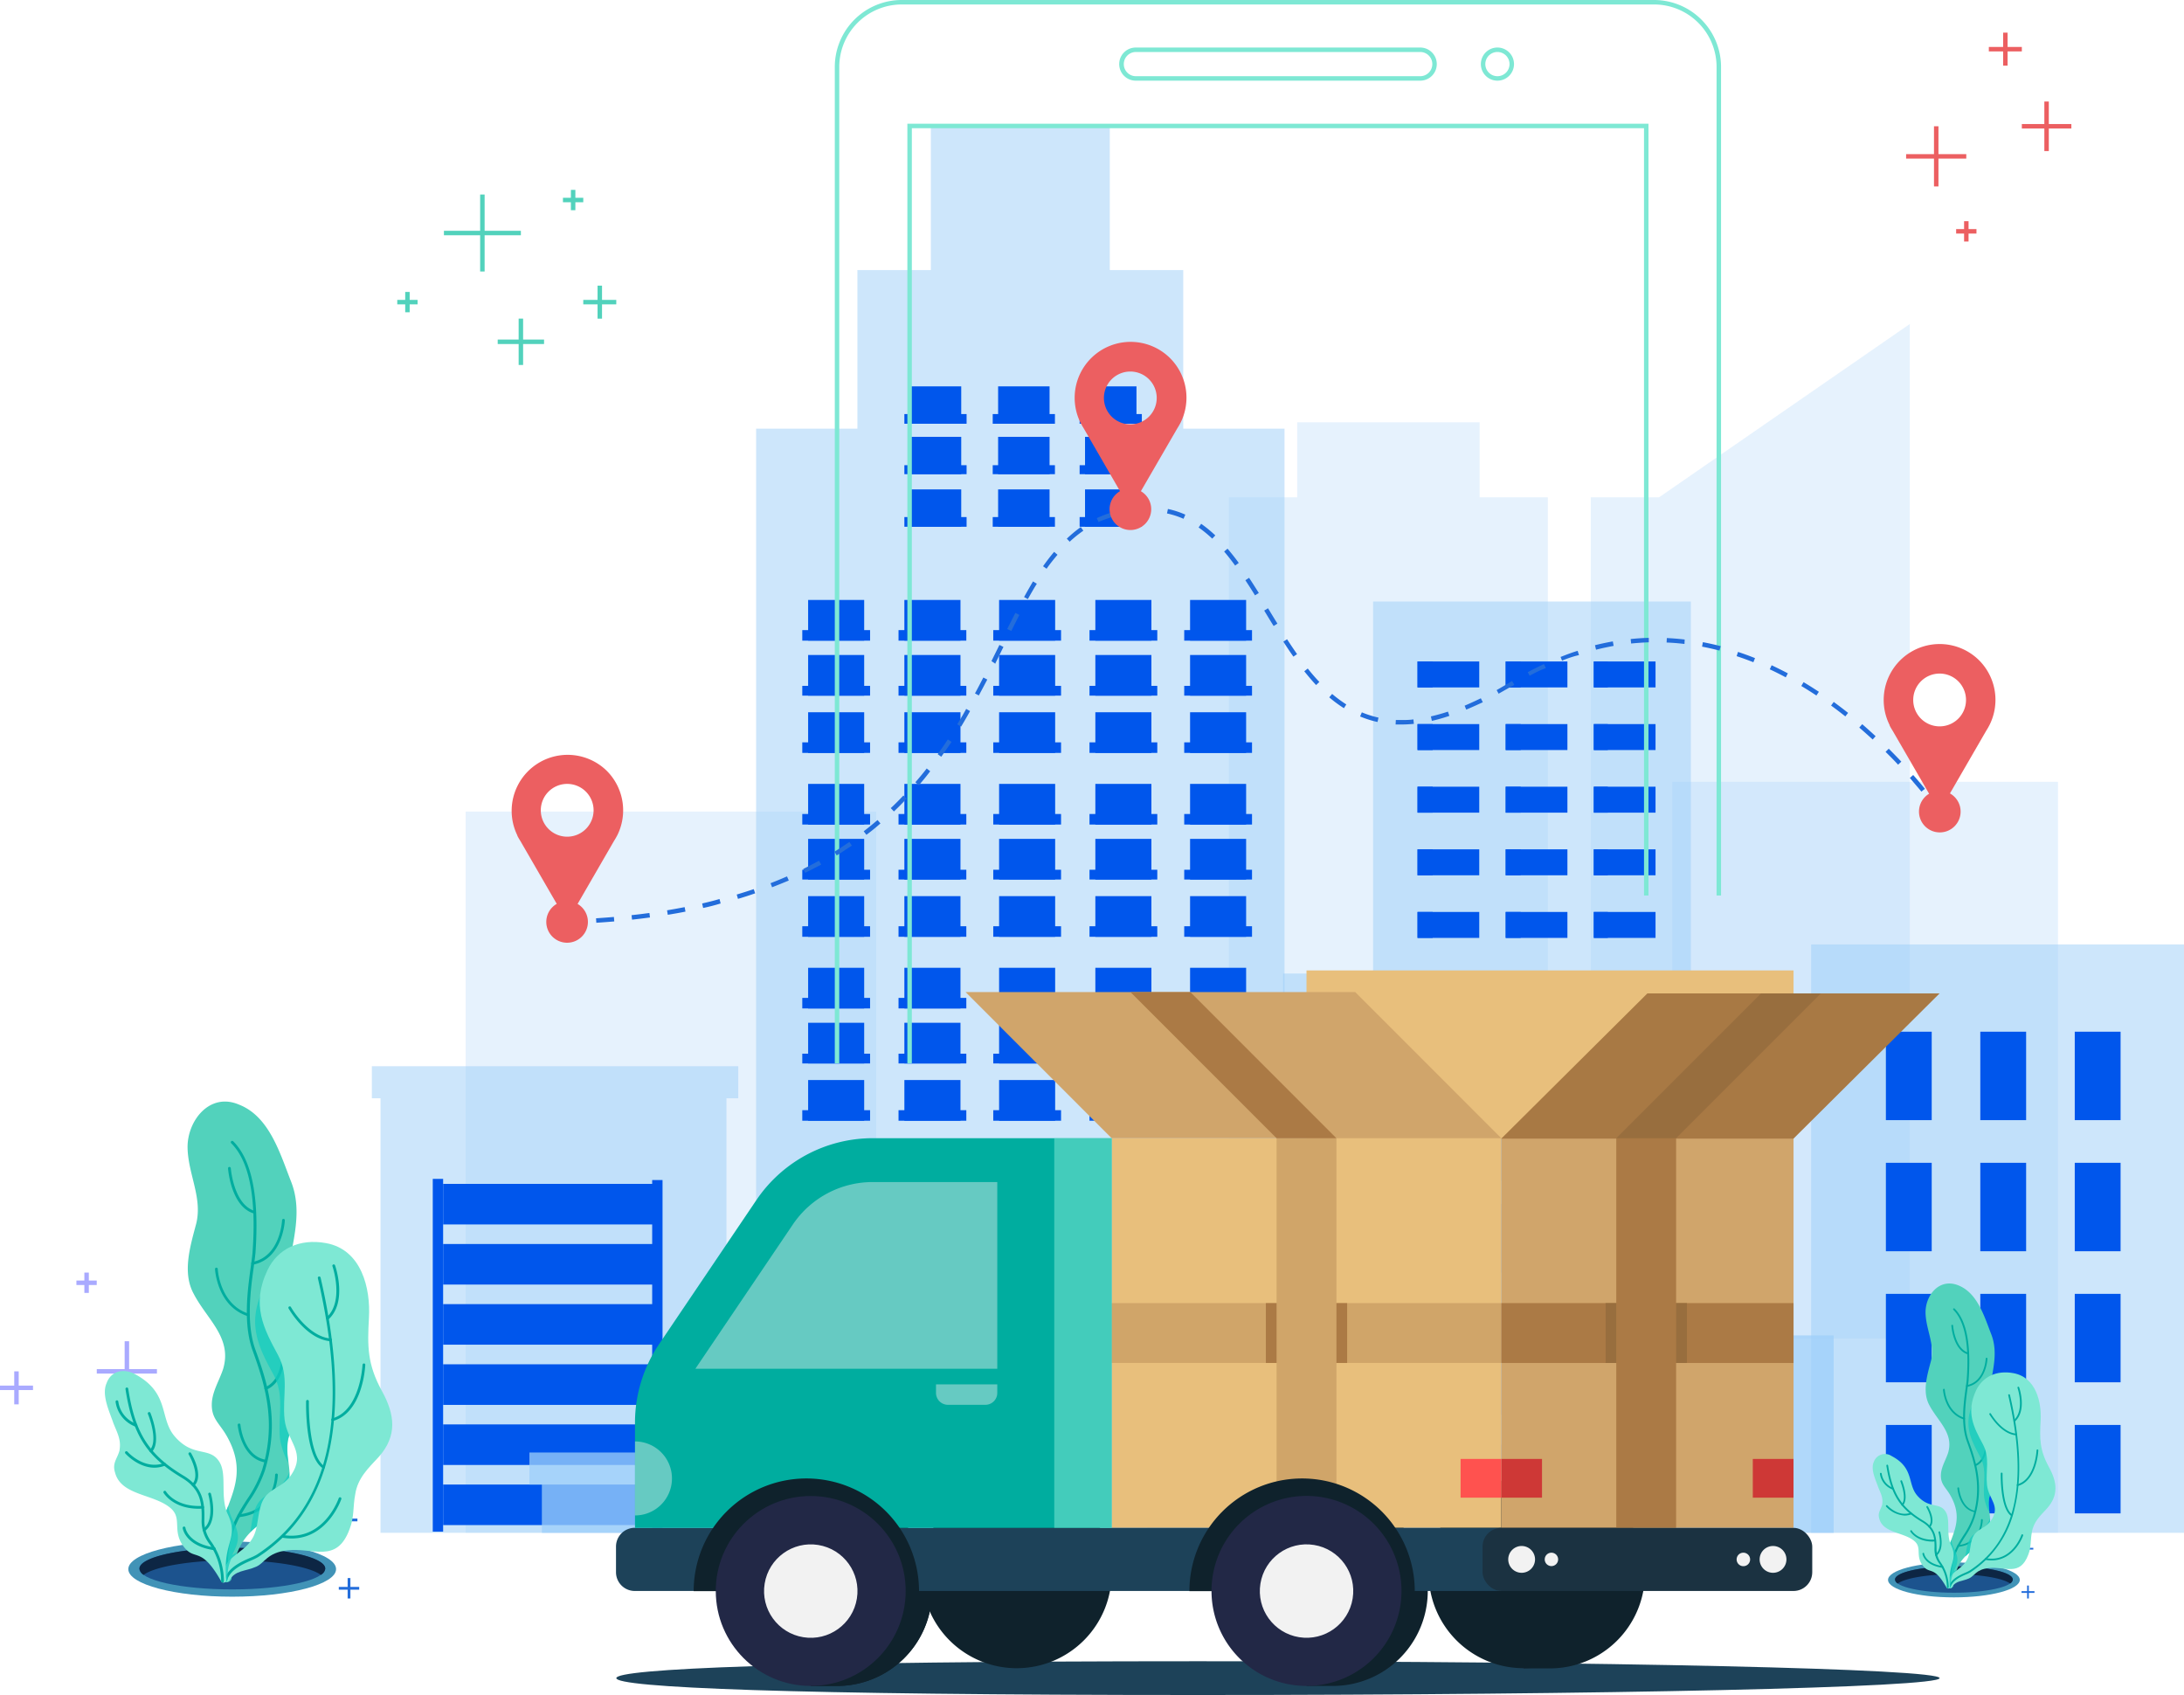 <svg xmlns="http://www.w3.org/2000/svg" viewBox="0 0 489.02 379.48"><defs><style>.cls-1{isolation:isolate;}.cls-2,.cls-3,.cls-7{fill:#9dcff9;}.cls-2{opacity:0.25;}.cls-3,.cls-8{opacity:0.5;}.cls-35,.cls-4,.cls-6,.cls-8{mix-blend-mode:multiply;}.cls-5,.cls-6{fill:#0056ec;}.cls-35,.cls-7{opacity:0.75;}.cls-9{fill:#84c3f7;}.cls-10{fill:#1d4259;}.cls-11{fill:#0f222c;}.cls-12{fill:#e8bf7c;}.cls-13{fill:#d0a569;}.cls-14{fill:#ab7a45;}.cls-15{fill:#d0a56b;}.cls-16{fill:#986e3e;}.cls-17{fill:#a87944;}.cls-18{fill:#00ad9f;}.cls-19,.cls-22{fill:#f2f2f2;}.cls-19,.cls-25{opacity:0.42;}.cls-20,.cls-27{fill:#7ee8d4;}.cls-20{opacity:0.53;}.cls-21{fill:#222846;}.cls-23{fill:#ce3836;}.cls-24{fill:#ff524f;}.cls-26{fill:#1b3241;}.cls-28{fill:#236ddb;}.cls-29{fill:#ec5f61;}.cls-30{fill:#a9aaff;}.cls-31{fill:#52d2bc;}.cls-32{fill:#4193b7;}.cls-33{fill:#1c538e;}.cls-34{fill:#0d2644;}.cls-35{fill:#15ccbe;}</style></defs><title>Asset 2</title><g class="cls-1"><g id="Layer_2" data-name="Layer 2"><g id="Layer_1-2" data-name="Layer 1"><rect class="cls-2" x="374.45" y="175.03" width="86.36" height="168.13"/><polygon class="cls-2" points="331.3 111.34 331.3 94.54 290.45 94.54 290.45 111.34 275.16 111.34 275.16 299.66 346.58 299.66 346.58 111.34 331.3 111.34"/><rect class="cls-2" x="104.27" y="181.7" width="91.93" height="161.46"/><polygon class="cls-2" points="371.48 111.34 356.2 111.34 356.2 299.66 427.62 299.66 427.62 72.54 371.48 111.34"/><polygon class="cls-3" points="264.94 95.97 264.94 60.46 248.49 60.46 248.49 28.2 208.43 28.2 208.43 60.46 191.98 60.46 191.98 95.97 169.3 95.97 169.3 343.17 287.62 343.17 287.62 95.97 264.94 95.97"/><g class="cls-4"><rect class="cls-5" x="180.95" y="134.32" width="12.55" height="9.11"/><rect class="cls-5" x="202.5" y="134.32" width="12.56" height="9.11"/><rect class="cls-5" x="223.71" y="134.32" width="12.55" height="9.11"/><rect class="cls-5" x="245.26" y="134.32" width="12.55" height="9.11"/><rect class="cls-5" x="266.47" y="134.32" width="12.55" height="9.11"/><rect class="cls-5" x="180.95" y="146.64" width="12.55" height="9.11"/><rect class="cls-5" x="202.5" y="146.64" width="12.56" height="9.11"/><rect class="cls-5" x="223.71" y="146.64" width="12.55" height="9.11"/><rect class="cls-5" x="245.26" y="146.64" width="12.55" height="9.11"/><rect class="cls-5" x="266.47" y="146.64" width="12.55" height="9.11"/><rect class="cls-5" x="180.95" y="159.46" width="12.55" height="9.11"/><rect class="cls-5" x="202.5" y="159.46" width="12.56" height="9.11"/><rect class="cls-5" x="223.71" y="159.46" width="12.55" height="9.11"/><rect class="cls-5" x="245.26" y="159.46" width="12.55" height="9.11"/><rect class="cls-5" x="266.47" y="159.46" width="12.55" height="9.11"/></g><rect class="cls-5" x="265.16" y="141.07" width="15.18" height="2.36"/><rect class="cls-5" x="265.16" y="153.55" width="15.18" height="2.19"/><rect class="cls-5" x="265.16" y="166.2" width="15.18" height="2.36"/><rect class="cls-5" x="243.95" y="141.07" width="15.18" height="2.36"/><rect class="cls-5" x="243.95" y="153.55" width="15.18" height="2.19"/><rect class="cls-5" x="243.95" y="166.2" width="15.18" height="2.36"/><rect class="cls-5" x="222.4" y="141.07" width="15.18" height="2.36"/><rect class="cls-5" x="222.4" y="153.55" width="15.18" height="2.19"/><rect class="cls-5" x="222.4" y="166.2" width="15.18" height="2.36"/><rect class="cls-5" x="201.19" y="141.07" width="15.18" height="2.36"/><rect class="cls-5" x="201.19" y="153.55" width="15.18" height="2.19"/><rect class="cls-5" x="201.19" y="166.2" width="15.18" height="2.36"/><rect class="cls-5" x="179.64" y="141.07" width="15.18" height="2.36"/><rect class="cls-5" x="179.64" y="153.55" width="15.18" height="2.19"/><rect class="cls-5" x="179.64" y="166.2" width="15.18" height="2.36"/><g class="cls-4"><rect class="cls-5" x="203.71" y="86.5" width="11.52" height="8.36"/><rect class="cls-5" x="223.49" y="86.5" width="11.52" height="8.36"/><rect class="cls-5" x="242.95" y="86.5" width="11.52" height="8.36"/><rect class="cls-5" x="203.71" y="97.8" width="11.52" height="8.36"/><rect class="cls-5" x="223.49" y="97.8" width="11.52" height="8.36"/><rect class="cls-5" x="242.95" y="97.8" width="11.52" height="8.36"/><rect class="cls-5" x="203.71" y="109.57" width="11.52" height="8.36"/><rect class="cls-5" x="223.49" y="109.57" width="11.52" height="8.36"/><rect class="cls-5" x="242.95" y="109.57" width="11.52" height="8.36"/></g><rect class="cls-5" x="241.74" y="92.7" width="13.93" height="2.17"/><rect class="cls-5" x="241.74" y="104.15" width="13.93" height="2.01"/><rect class="cls-5" x="241.74" y="115.76" width="13.93" height="2.17"/><rect class="cls-5" x="222.28" y="92.7" width="13.93" height="2.17"/><rect class="cls-5" x="222.28" y="104.15" width="13.93" height="2.01"/><rect class="cls-5" x="222.28" y="115.76" width="13.93" height="2.17"/><rect class="cls-5" x="202.5" y="92.7" width="13.93" height="2.17"/><rect class="cls-5" x="202.5" y="104.15" width="13.93" height="2.01"/><rect class="cls-5" x="202.5" y="115.76" width="13.93" height="2.17"/><g class="cls-4"><rect class="cls-5" x="180.95" y="175.5" width="12.55" height="9.11"/><rect class="cls-5" x="202.5" y="175.5" width="12.56" height="9.11"/><rect class="cls-5" x="223.71" y="175.5" width="12.55" height="9.11"/><rect class="cls-5" x="245.26" y="175.5" width="12.55" height="9.11"/><rect class="cls-5" x="266.47" y="175.5" width="12.55" height="9.11"/><rect class="cls-5" x="180.95" y="187.81" width="12.55" height="9.11"/><rect class="cls-5" x="202.5" y="187.81" width="12.56" height="9.11"/><rect class="cls-5" x="223.71" y="187.81" width="12.55" height="9.11"/><rect class="cls-5" x="245.26" y="187.81" width="12.55" height="9.11"/><rect class="cls-5" x="266.47" y="187.81" width="12.55" height="9.11"/><rect class="cls-5" x="180.95" y="200.63" width="12.55" height="9.11"/><rect class="cls-5" x="202.5" y="200.63" width="12.56" height="9.11"/><rect class="cls-5" x="223.71" y="200.63" width="12.55" height="9.11"/><rect class="cls-5" x="245.26" y="200.63" width="12.55" height="9.11"/><rect class="cls-5" x="266.47" y="200.63" width="12.55" height="9.11"/></g><rect class="cls-5" x="265.16" y="182.24" width="15.18" height="2.36"/><rect class="cls-5" x="265.16" y="194.72" width="15.18" height="2.19"/><rect class="cls-5" x="265.16" y="207.37" width="15.18" height="2.36"/><rect class="cls-5" x="243.95" y="182.24" width="15.18" height="2.36"/><rect class="cls-5" x="243.95" y="194.72" width="15.18" height="2.19"/><rect class="cls-5" x="243.95" y="207.37" width="15.18" height="2.36"/><rect class="cls-5" x="222.4" y="182.24" width="15.18" height="2.36"/><rect class="cls-5" x="222.4" y="194.72" width="15.18" height="2.19"/><rect class="cls-5" x="222.4" y="207.37" width="15.18" height="2.36"/><rect class="cls-5" x="201.19" y="182.24" width="15.18" height="2.36"/><rect class="cls-5" x="201.19" y="194.72" width="15.18" height="2.19"/><rect class="cls-5" x="201.19" y="207.37" width="15.18" height="2.36"/><rect class="cls-5" x="179.64" y="182.24" width="15.18" height="2.36"/><rect class="cls-5" x="179.64" y="194.72" width="15.18" height="2.19"/><rect class="cls-5" x="179.64" y="207.37" width="15.18" height="2.36"/><g class="cls-4"><rect class="cls-5" x="180.95" y="216.67" width="12.55" height="9.11"/><rect class="cls-5" x="202.5" y="216.67" width="12.56" height="9.11"/><rect class="cls-5" x="223.71" y="216.67" width="12.55" height="9.11"/><rect class="cls-5" x="245.26" y="216.67" width="12.55" height="9.11"/><rect class="cls-5" x="266.47" y="216.67" width="12.55" height="9.11"/><rect class="cls-5" x="180.95" y="228.98" width="12.55" height="9.11"/><rect class="cls-5" x="202.5" y="228.98" width="12.56" height="9.11"/><rect class="cls-5" x="223.71" y="228.98" width="12.55" height="9.11"/><rect class="cls-5" x="245.26" y="228.98" width="12.55" height="9.11"/><rect class="cls-5" x="266.47" y="228.98" width="12.55" height="9.11"/><rect class="cls-5" x="180.95" y="241.8" width="12.55" height="9.11"/><rect class="cls-5" x="202.5" y="241.8" width="12.56" height="9.11"/><rect class="cls-5" x="223.71" y="241.8" width="12.55" height="9.11"/><rect class="cls-5" x="245.26" y="241.8" width="12.55" height="9.11"/><rect class="cls-5" x="266.47" y="241.8" width="12.55" height="9.11"/></g><rect class="cls-5" x="265.16" y="223.41" width="15.18" height="2.36"/><rect class="cls-5" x="265.16" y="235.9" width="15.18" height="2.19"/><rect class="cls-5" x="265.16" y="248.55" width="15.18" height="2.36"/><rect class="cls-5" x="243.95" y="223.41" width="15.18" height="2.36"/><rect class="cls-5" x="243.95" y="235.9" width="15.18" height="2.19"/><rect class="cls-5" x="243.95" y="248.55" width="15.18" height="2.36"/><rect class="cls-5" x="222.4" y="223.41" width="15.18" height="2.36"/><rect class="cls-5" x="222.4" y="235.9" width="15.18" height="2.19"/><rect class="cls-5" x="222.4" y="248.55" width="15.18" height="2.36"/><rect class="cls-5" x="201.19" y="223.41" width="15.18" height="2.36"/><rect class="cls-5" x="201.19" y="235.9" width="15.18" height="2.19"/><rect class="cls-5" x="201.19" y="248.55" width="15.18" height="2.36"/><rect class="cls-5" x="179.64" y="223.41" width="15.18" height="2.36"/><rect class="cls-5" x="179.64" y="235.9" width="15.18" height="2.19"/><rect class="cls-5" x="179.64" y="248.55" width="15.18" height="2.36"/><rect class="cls-3" x="307.46" y="134.67" width="71.14" height="208.5"/><rect class="cls-6" x="317.4" y="148.09" width="13.82" height="5.81"/><rect class="cls-6" x="317.4" y="162.11" width="13.82" height="5.81"/><rect class="cls-6" x="317.4" y="176.13" width="13.82" height="5.81"/><rect class="cls-6" x="317.4" y="190.15" width="13.82" height="5.81"/><rect class="cls-6" x="317.4" y="204.17" width="13.82" height="5.81"/><rect class="cls-6" x="317.4" y="218.19" width="13.82" height="5.81"/><rect class="cls-6" x="317.4" y="232.21" width="13.82" height="5.81"/><rect class="cls-6" x="317.4" y="246.23" width="13.82" height="5.81"/><rect class="cls-6" x="317.4" y="260.25" width="13.82" height="5.81"/><rect class="cls-6" x="337.14" y="148.09" width="13.82" height="5.81"/><rect class="cls-6" x="337.14" y="162.11" width="13.82" height="5.81"/><rect class="cls-6" x="337.14" y="176.13" width="13.82" height="5.81"/><rect class="cls-6" x="337.14" y="190.15" width="13.82" height="5.81"/><rect class="cls-6" x="337.14" y="204.17" width="13.82" height="5.81"/><rect class="cls-6" x="337.14" y="218.19" width="13.82" height="5.81"/><rect class="cls-6" x="337.14" y="232.21" width="13.82" height="5.81"/><rect class="cls-6" x="337.14" y="246.23" width="13.82" height="5.81"/><rect class="cls-6" x="337.14" y="260.25" width="13.82" height="5.81"/><rect class="cls-6" x="356.87" y="148.09" width="13.82" height="5.81"/><rect class="cls-6" x="356.87" y="162.11" width="13.82" height="5.81"/><rect class="cls-6" x="356.87" y="176.13" width="13.82" height="5.81"/><rect class="cls-6" x="356.87" y="190.15" width="13.82" height="5.81"/><rect class="cls-6" x="356.87" y="204.17" width="13.82" height="5.81"/><rect class="cls-6" x="356.87" y="218.19" width="13.82" height="5.81"/><rect class="cls-6" x="356.87" y="232.21" width="13.82" height="5.81"/><rect class="cls-6" x="356.87" y="246.23" width="13.82" height="5.81"/><rect class="cls-6" x="356.87" y="260.25" width="13.82" height="5.81"/><g class="cls-4"><rect class="cls-5" x="317.4" y="148.09" width="3.39" height="5.81"/></g><g class="cls-4"><rect class="cls-5" x="317.4" y="162.11" width="3.39" height="5.81"/></g><g class="cls-4"><rect class="cls-5" x="317.4" y="176.13" width="3.39" height="5.81"/></g><g class="cls-4"><rect class="cls-5" x="317.4" y="190.15" width="3.39" height="5.81"/></g><g class="cls-4"><rect class="cls-5" x="317.4" y="204.17" width="3.39" height="5.81"/></g><g class="cls-4"><rect class="cls-5" x="317.4" y="218.19" width="3.39" height="5.81"/></g><g class="cls-4"><rect class="cls-5" x="317.4" y="232.21" width="3.39" height="5.81"/></g><g class="cls-4"><rect class="cls-5" x="317.4" y="246.23" width="3.39" height="5.81"/></g><g class="cls-4"><rect class="cls-5" x="317.4" y="260.25" width="3.39" height="5.81"/></g><g class="cls-4"><rect class="cls-5" x="337.14" y="148.09" width="3.36" height="5.81"/></g><g class="cls-4"><rect class="cls-5" x="337.14" y="162.11" width="3.36" height="5.81"/></g><g class="cls-4"><rect class="cls-5" x="337.14" y="176.13" width="3.36" height="5.81"/></g><g class="cls-4"><rect class="cls-5" x="337.14" y="190.15" width="3.36" height="5.81"/></g><g class="cls-4"><rect class="cls-5" x="337.14" y="204.17" width="3.36" height="5.81"/></g><g class="cls-4"><rect class="cls-5" x="337.14" y="218.19" width="3.36" height="5.81"/></g><g class="cls-4"><rect class="cls-5" x="337.14" y="232.21" width="3.36" height="5.81"/></g><g class="cls-4"><rect class="cls-5" x="337.14" y="246.23" width="3.36" height="5.81"/></g><g class="cls-4"><rect class="cls-5" x="337.14" y="260.25" width="3.36" height="5.81"/></g><g class="cls-4"><rect class="cls-5" x="356.87" y="148.09" width="3.14" height="5.81"/></g><g class="cls-4"><rect class="cls-5" x="356.87" y="162.11" width="3.14" height="5.81"/></g><g class="cls-4"><rect class="cls-5" x="356.87" y="176.13" width="3.14" height="5.81"/></g><g class="cls-4"><rect class="cls-5" x="356.87" y="190.15" width="3.14" height="5.81"/></g><g class="cls-4"><rect class="cls-5" x="356.87" y="204.17" width="3.14" height="5.81"/></g><g class="cls-4"><rect class="cls-5" x="356.87" y="218.19" width="3.14" height="5.81"/></g><g class="cls-4"><rect class="cls-5" x="356.87" y="232.21" width="3.14" height="5.81"/></g><g class="cls-4"><rect class="cls-5" x="356.87" y="246.23" width="3.14" height="5.81"/></g><g class="cls-4"><rect class="cls-5" x="356.87" y="260.25" width="3.14" height="5.81"/></g><rect class="cls-3" x="405.53" y="211.45" width="83.49" height="131.72"/><rect class="cls-6" x="422.27" y="230.98" width="10.26" height="19.8"/><rect class="cls-6" x="422.27" y="260.33" width="10.26" height="19.8"/><rect class="cls-6" x="422.27" y="289.67" width="10.26" height="19.8"/><rect class="cls-6" x="422.27" y="319.02" width="10.26" height="19.8"/><rect class="cls-6" x="443.41" y="230.98" width="10.26" height="19.8"/><rect class="cls-6" x="443.41" y="260.33" width="10.26" height="19.8"/><rect class="cls-6" x="443.41" y="289.67" width="10.26" height="19.8"/><rect class="cls-6" x="443.41" y="319.02" width="10.26" height="19.8"/><rect class="cls-6" x="464.56" y="230.98" width="10.26" height="19.8"/><rect class="cls-6" x="464.56" y="260.33" width="10.26" height="19.8"/><rect class="cls-6" x="464.56" y="289.67" width="10.26" height="19.8"/><rect class="cls-6" x="464.56" y="319.02" width="10.26" height="19.8"/><polygon class="cls-3" points="165.31 238.71 83.26 238.71 83.26 245.88 85.2 245.88 85.2 343.17 162.66 343.17 162.66 245.88 165.31 245.88 165.31 238.71"/><rect class="cls-6" x="99.22" y="265.05" width="47.97" height="9.08"/><rect class="cls-6" x="99.22" y="278.51" width="47.97" height="9.08"/><rect class="cls-6" x="99.22" y="291.97" width="47.97" height="9.08"/><rect class="cls-6" x="99.22" y="305.44" width="47.97" height="9.09"/><rect class="cls-6" x="99.22" y="332.36" width="47.97" height="9.08"/><rect class="cls-6" x="99.22" y="318.9" width="47.97" height="9.08"/><rect class="cls-5" x="96.9" y="263.93" width="2.32" height="78.98"/><rect class="cls-5" x="146.03" y="264.19" width="2.32" height="78.98"/><polygon class="cls-7" points="233.42 325.19 118.54 325.19 118.54 332.37 121.33 332.37 121.33 343.17 229.27 343.17 229.27 332.37 233.42 332.37 233.42 325.19"/><polygon class="cls-3" points="361.38 283.42 361.38 217.96 287.3 217.96 287.3 283.42 256.88 283.42 256.88 343.17 391.8 343.17 391.8 283.42 361.38 283.42"/><g class="cls-8"><g class="cls-4"><rect class="cls-9" x="272.77" y="302.86" width="103.15" height="13.88"/></g><g class="cls-4"><rect class="cls-9" x="272.77" y="323.42" width="103.15" height="13.88"/></g><g class="cls-4"><rect class="cls-9" x="300.71" y="228.42" width="47.26" height="13.88"/></g><g class="cls-4"><rect class="cls-9" x="300.71" y="248.98" width="47.26" height="13.88"/></g><g class="cls-4"><rect class="cls-9" x="300.71" y="269.55" width="47.26" height="13.88"/></g><rect class="cls-9" x="297.05" y="281.95" width="54.81" height="2.95"/><rect class="cls-9" x="297.05" y="261.38" width="54.81" height="2.95"/><rect class="cls-9" x="297.05" y="240.82" width="54.81" height="2.95"/></g><rect class="cls-7" x="347.15" y="298.98" width="63.43" height="44.19"/><path class="cls-10" d="M434.3,375.7c0,2.09-74.4,3.78-166.16,3.78S138,377.79,138,375.7s38.39-3.78,130.16-3.78S434.3,373.61,434.3,375.7Z"/><path class="cls-11" d="M187.43,334.93a21.26,21.26,0,0,1,0,42.52h-5.9V334.93Z"/><path class="cls-11" d="M298.43,334.93a21.26,21.26,0,0,1,0,42.52h-5.9V334.93Z"/><path class="cls-11" d="M187.43,334.93a21.26,21.26,0,0,1,0,42.52h-5.9V334.93Z"/><path class="cls-11" d="M206.39,352.22a21.26,21.26,0,1,1,21.26,21.26A21.26,21.26,0,0,1,206.39,352.22Z"/><path class="cls-11" d="M347.06,331a21.26,21.26,0,0,1,0,42.52h-5.9V331Z"/><path class="cls-11" d="M319.9,352.22a21.27,21.27,0,1,1,21.26,21.26A21.26,21.26,0,0,1,319.9,352.22Z"/><rect class="cls-12" x="292.53" y="217.26" width="109.05" height="37.66" transform="translate(694.12 472.18) rotate(180)"/><rect class="cls-12" x="248.91" y="254.82" width="87.24" height="87.24" transform="translate(585.07 596.88) rotate(180)"/><rect class="cls-13" x="285.83" y="254.82" width="13.4" height="87.24" transform="translate(590.97 5.91) rotate(90)"/><rect class="cls-14" x="283.43" y="291.74" width="18.2" height="13.4" transform="translate(585.07 596.88) rotate(180)"/><rect class="cls-13" x="285.83" y="254.82" width="13.4" height="87.24" transform="translate(585.07 596.88) rotate(180)"/><rect class="cls-15" x="336.15" y="254.82" width="65.43" height="87.24" transform="translate(737.74 596.88) rotate(180)"/><rect class="cls-14" x="362.17" y="265.72" width="13.4" height="65.43" transform="translate(667.31 -70.43) rotate(90)"/><rect class="cls-16" x="359.5" y="291.74" width="18.2" height="13.4" transform="translate(737.21 596.88) rotate(180)"/><polygon class="cls-17" points="336.15 254.92 401.58 254.92 434.3 222.4 368.87 222.4 336.15 254.92"/><rect class="cls-14" x="361.9" y="254.82" width="13.4" height="87.24"/><polygon class="cls-16" points="361.9 254.82 375.3 254.82 407.72 222.4 394.32 222.4 361.9 254.82"/><polygon class="cls-15" points="336.15 254.82 248.91 254.82 216.2 222.1 303.44 222.1 336.15 254.82"/><polygon class="cls-14" points="299.23 254.82 285.83 254.82 253.12 222.1 266.52 222.1 299.23 254.82"/><path class="cls-10" d="M138,342.06H332a4.2,4.2,0,0,1,4.2,4.2V352a4.2,4.2,0,0,1-4.2,4.2H138a0,0,0,0,1,0,0V342.06A0,0,0,0,1,138,342.06Z" transform="translate(474.13 698.25) rotate(180)"/><path class="cls-18" d="M142.18,342.06H248.91V254.82H195.43a31.45,31.45,0,0,0-26.05,13.83l-21.81,32.29a31.39,31.39,0,0,0-5.39,17.6Z"/><path class="cls-19" d="M223.3,306.44v-41.8H195.43a21.57,21.57,0,0,0-17.91,9.51L155.7,306.44Z"/><rect class="cls-20" x="236.06" y="254.82" width="12.85" height="87.24" transform="translate(484.97 596.88) rotate(180)"/><path class="cls-11" d="M291.55,331a25.23,25.23,0,0,1,25.23,25.23H266.32A25.23,25.23,0,0,1,291.55,331Z"/><path class="cls-11" d="M180.55,331a25.22,25.22,0,0,1,25.23,25.23H155.32A25.23,25.23,0,0,1,180.55,331Z"/><path class="cls-21" d="M271.27,356.19a21.27,21.27,0,1,1,21.26,21.26A21.26,21.26,0,0,1,271.27,356.19Z"/><circle class="cls-22" cx="292.53" cy="356.19" r="10.46" transform="translate(-105.79 588.1) rotate(-80.81)"/><circle class="cls-21" cx="181.53" cy="356.19" r="21.26"/><circle class="cls-22" cx="181.53" cy="356.19" r="10.46" transform="translate(-199.07 478.53) rotate(-80.81)"/><rect class="cls-23" x="336.15" y="326.62" width="9.11" height="8.67" transform="translate(681.42 661.92) rotate(180)"/><rect class="cls-24" x="327.04" y="326.62" width="9.11" height="8.67" transform="translate(663.19 661.92) rotate(180)"/><rect class="cls-23" x="392.47" y="326.62" width="9.11" height="8.67" transform="translate(794.05 661.92) rotate(180)"/><g class="cls-25"><path class="cls-22" d="M209.58,309.94H223.3a0,0,0,0,1,0,0v1.91a2.66,2.66,0,0,1-2.66,2.66h-8.39a2.67,2.67,0,0,1-2.67-2.67v-1.91A0,0,0,0,1,209.58,309.94Z"/></g><path class="cls-19" d="M150.46,331a8.29,8.29,0,0,0-8.28-8.29v16.57A8.28,8.28,0,0,0,150.46,331Z"/><rect class="cls-26" x="331.96" y="342.06" width="73.82" height="14.13" rx="4.2" ry="4.2"/><path class="cls-22" d="M343.71,349.12a3,3,0,1,0-3,3A3,3,0,0,0,343.71,349.12Z"/><path class="cls-22" d="M348.88,349.12a1.5,1.5,0,1,0-1.5,1.5A1.5,1.5,0,0,0,348.88,349.12Z"/><path class="cls-22" d="M394,349.12a3,3,0,1,0,3-3A3,3,0,0,0,394,349.12Z"/><path class="cls-22" d="M388.85,349.12a1.51,1.51,0,1,0,1.5-1.5A1.5,1.5,0,0,0,388.85,349.12Z"/><path class="cls-27" d="M187.92,238.05h-1V14.94A15,15,0,0,1,201.85,0H370.42a15,15,0,0,1,14.94,14.94V200.49h-1V14.94A14,14,0,0,0,370.42,1H201.85a14,14,0,0,0-13.93,13.94Z"/><polygon class="cls-27" points="204.17 238.05 203.17 238.05 203.17 27.7 369.11 27.7 369.11 200.49 368.11 200.49 368.11 28.7 204.17 28.7 204.17 238.05"/><path class="cls-27" d="M318,18.06H254.31a3.71,3.71,0,0,1,0-7.42H318a3.71,3.71,0,0,1,0,7.42Zm-63.66-6.42a2.71,2.71,0,0,0,0,5.42H318a2.71,2.71,0,0,0,0-5.42Z"/><path class="cls-27" d="M335.24,18.06A3.71,3.71,0,1,1,339,14.35,3.71,3.71,0,0,1,335.24,18.06Zm0-6.42A2.71,2.71,0,1,0,338,14.35,2.71,2.71,0,0,0,335.24,11.64Z"/><path class="cls-28" d="M433.88,182s-.39-.58-1.15-1.6l.8-.59c.78,1,1.18,1.63,1.18,1.63Z"/><path class="cls-28" d="M133.52,206.59l-.06-1c1.35-.09,2.69-.19,4-.3l.08,1Q135.56,206.46,133.52,206.59Zm8-.7-.11-1c1.35-.15,2.68-.31,4-.49l.13,1C144.25,205.58,142.92,205.74,141.56,205.89Zm8-1.09-.16-1c1.34-.22,2.65-.46,3.94-.71l.19,1C152.23,204.35,150.9,204.58,149.55,204.8Zm7.92-1.53-.22-1c1.31-.3,2.62-.62,3.89-1l.25,1C160.11,202.65,158.79,203,157.47,203.27Zm7.81-2-.29-1c1.28-.38,2.56-.79,3.81-1.21l.32.94C167.86,200.43,166.57,200.85,165.28,201.23Zm7.64-2.61-.36-.93c1.26-.49,2.5-1,3.69-1.52l.4.92C175.45,197.62,174.19,198.13,172.92,198.62Zm7.4-3.23-.44-.89c1.21-.6,2.4-1.22,3.54-1.85l.48.88C182.75,194.16,181.55,194.79,180.32,195.39Zm7.07-3.9-.52-.85c1.12-.7,2.24-1.43,3.34-2.18l.57.82C189.67,190,188.53,190.79,187.39,191.49ZM194,186.9l-.61-.79c1.06-.81,2.1-1.66,3.1-2.52l.65.76C196.17,185.22,195.11,186.08,194,186.9Zm6.14-5.25-.69-.73c1-.91,1.91-1.86,2.83-2.82l.72.69C202.12,179.76,201.16,180.72,200.18,181.65Zm230.08-4.42c-.82-1-1.7-2-2.59-3.06l.75-.66c.9,1,1.79,2.07,2.62,3.09Zm-224.5-1.44-.76-.65c.85-1,1.71-2,2.54-3.09l.78.62C207.49,173.73,206.62,174.78,205.76,175.79ZM425,171.2c-.91-1-1.85-1.93-2.8-2.87l.71-.71c.95.95,1.9,1.92,2.82,2.9Zm-214.22-1.77-.82-.58c.76-1.06,1.53-2.17,2.27-3.3l.83.55C212.28,167.24,211.51,168.36,210.75,169.43Zm208.53-3.87c-1-.91-2-1.81-3-2.67l.66-.76c1,.87,2,1.77,3,2.69ZM215.2,162.68l-.86-.52c.7-1.15,1.38-2.3,2-3.45l.87.49Q216.25,160.94,215.2,162.68Zm98.53-.48c-.42,0-.83,0-1.24,0l.05-1c.39,0,.76,0,1.19,0,.9,0,1.82,0,2.75-.14l.1,1C315.62,162.15,314.66,162.2,313.73,162.2Zm-5.29-.56a22.38,22.38,0,0,1-3.9-1.24l.39-.92a21.86,21.86,0,0,0,3.73,1.18Zm12.17-.25-.22-1c1.23-.28,2.52-.64,3.82-1.07l.32.95C323.19,160.73,321.87,161.1,320.61,161.39Zm92.58-1c-1.06-.84-2.13-1.66-3.19-2.43l.59-.81c1.07.78,2.15,1.61,3.22,2.45Zm-84.86-1.48-.39-.92c1.18-.5,2.4-1.06,3.63-1.66l.45.89C330.77,157.79,329.53,158.36,328.33,158.86Zm-27.41-.36a27.81,27.81,0,0,1-3.29-2.43l.65-.76a29.1,29.1,0,0,0,3.17,2.35Zm-81.73-2.84-.88-.47c.64-1.19,1.26-2.38,1.87-3.56l.89.46C220.46,153.27,219.84,154.47,219.19,155.66Zm187.52,0c-1.12-.74-2.26-1.46-3.38-2.13l.51-.86c1.14.68,2.29,1.41,3.43,2.16Zm-71.11-.34-.49-.87c1-.57,2.05-1.18,3.08-1.81l.37-.23.52.86-.37.22C337.67,154.09,336.62,154.71,335.6,155.28Zm-40.91-2c-.87-.92-1.77-2-2.65-3.08l.78-.62c.87,1.1,1.74,2.11,2.6,3Zm105.16-1.73c-1.19-.63-2.39-1.24-3.58-1.79l.42-.91c1.21.57,2.42,1.17,3.63,1.81Zm-57.3-.27-.47-.88c1.2-.65,2.42-1.26,3.63-1.82l.42.91C344.94,150,343.74,150.61,342.55,151.25Zm-119.67-2.76L222,148l1.78-3.61.9.44C224.08,146.06,223.49,147.27,222.88,148.49Zm169.72-.35c-1.24-.49-2.5-.95-3.75-1.36l.31-.95c1.27.42,2.55.88,3.81,1.39Zm-42.8-.25-.37-.93c1.27-.5,2.55-1,3.82-1.37l.31.95C352.31,146.94,351,147.39,349.8,147.89Zm-60.19-1c-.72-1-1.46-2.13-2.26-3.36l.84-.54c.79,1.22,1.52,2.31,2.24,3.33ZM385,145.65c-1.29-.34-2.6-.63-3.89-.88l.18-1c1.32.25,2.65.55,4,.89Zm-27.63-.2-.24-1c1.32-.33,2.65-.61,4-.85l.18,1C360,144.85,358.69,145.12,357.39,145.45Zm19.8-1.28c-1.32-.16-2.66-.27-4-.32l.05-1c1.34.06,2.7.17,4,.33Zm-11.94-.1-.11-1c1.35-.14,2.71-.23,4.06-.27l0,1C367.9,143.85,366.56,143.94,365.25,144.07Zm-138.8-2.81-.9-.44c.61-1.23,1.22-2.43,1.83-3.61l.88.46C227.66,138.84,227.06,140,226.45,141.26Zm58.75-1.11c-.64-1-1.27-2.07-1.9-3.1l-.21-.35.85-.52.22.35q.93,1.54,1.89,3.09Zm-55-6-.88-.48c.71-1.28,1.37-2.42,2-3.5l.86.52C231.5,131.74,230.85,132.87,230.15,134.13Zm50.83-.86c-.71-1.15-1.43-2.28-2.16-3.38l.83-.55c.74,1.11,1.46,2.25,2.18,3.4Zm-46.64-5.94-.82-.58c.82-1.16,1.65-2.24,2.48-3.22l.76.65C236,125.13,235.14,126.19,234.34,127.33Zm42.19-.73c-.84-1.16-1.65-2.18-2.46-3.14l.76-.65c.83,1,1.65,2,2.51,3.2Zm-37-5.29-.69-.73A28.66,28.66,0,0,1,242,118l.57.82A26.61,26.61,0,0,0,239.48,121.31Zm31.87-.74a27.22,27.22,0,0,0-3.05-2.5l.58-.82a28.21,28.21,0,0,1,3.16,2.6Zm-25.43-3.68-.42-.9a24.44,24.44,0,0,1,3.81-1.42l.27,1A24.26,24.26,0,0,0,245.92,116.89Zm19-.76a18.8,18.8,0,0,0-3.7-1.2l.21-1a19.53,19.53,0,0,1,3.9,1.27Zm-11.5-1.36-.12-1a32.82,32.82,0,0,1,4-.24v1h0A33,33,0,0,0,253.41,114.77Z"/><path class="cls-28" d="M127,206.9l0-1,2-.07,0,1Z"/><path class="cls-29" d="M439,181.7a4.66,4.66,0,1,0-4.66,4.66A4.66,4.66,0,0,0,439,181.7Z"/><path class="cls-29" d="M443.16,147.85a12.53,12.53,0,0,0-20.05,14.49h0l0,.09a12.7,12.7,0,0,0,.65,1.13l10.5,18.14,10.49-18.13a13,13,0,0,0,.66-1.14l.05-.09h0A12.54,12.54,0,0,0,443.16,147.85Zm-8.86,14.77a5.91,5.91,0,1,1,5.91-5.91A5.9,5.9,0,0,1,434.3,162.62Z"/><path class="cls-29" d="M257.77,114a4.66,4.66,0,1,0-4.65,4.66A4.66,4.66,0,0,0,257.77,114Z"/><path class="cls-29" d="M262,80.19a12.53,12.53,0,0,0-20.05,14.48h0l.05.08a12.86,12.86,0,0,0,.65,1.14L253.12,114,263.61,95.9a13,13,0,0,0,.66-1.14l.05-.08h0A12.52,12.52,0,0,0,262,80.19ZM253.12,95A5.91,5.91,0,1,1,259,89.05,5.91,5.91,0,0,1,253.12,95Z"/><path class="cls-29" d="M131.64,206.4a4.66,4.66,0,1,0-4.66,4.66A4.66,4.66,0,0,0,131.64,206.4Z"/><path class="cls-29" d="M135.84,172.55a12.53,12.53,0,0,0-20,14.48h0l0,.08a13,13,0,0,0,.66,1.14L127,206.4l10.49-18.14a13,13,0,0,0,.66-1.14l.05-.08h0A12.52,12.52,0,0,0,135.84,172.55ZM127,187.32a5.91,5.91,0,1,1,5.91-5.91A5.91,5.91,0,0,1,127,187.32Z"/><rect class="cls-29" x="433.04" y="28.27" width="1" height="13.47"/><rect class="cls-29" x="426.8" y="34.51" width="13.47" height="1"/><rect class="cls-29" x="457.75" y="22.73" width="1" height="11.09"/><rect class="cls-29" x="452.71" y="27.77" width="11.09" height="1"/><rect class="cls-29" x="448.52" y="7.31" width="1" height="7.39"/><rect class="cls-29" x="445.32" y="10.51" width="7.39" height="1"/><rect class="cls-29" x="439.78" y="49.52" width="1" height="4.55"/><rect class="cls-29" x="438" y="51.29" width="4.55" height="1"/><rect class="cls-30" x="27.91" y="300.28" width="1" height="13.48"/><rect class="cls-30" x="21.67" y="306.52" width="13.47" height="1"/><rect class="cls-30" x="3.19" y="307.02" width="1" height="7.39"/><rect class="cls-30" y="310.21" width="7.39" height="1"/><rect class="cls-30" x="18.89" y="284.91" width="1" height="4.55"/><rect class="cls-30" x="17.11" y="286.69" width="4.55" height="1"/><rect class="cls-31" x="99.4" y="51.67" width="17.23" height="1"/><rect class="cls-31" x="107.51" y="43.55" width="1" height="17.23"/><rect class="cls-31" x="111.44" y="76.02" width="10.38" height="1"/><rect class="cls-31" x="116.13" y="71.33" width="1" height="10.38"/><rect class="cls-31" x="130.6" y="67.14" width="7.39" height="1"/><rect class="cls-31" x="133.8" y="63.95" width="1" height="7.39"/><rect class="cls-31" x="88.95" y="67.14" width="4.55" height="1"/><rect class="cls-31" x="90.73" y="65.36" width="1" height="4.55"/><rect class="cls-31" x="126.05" y="44.28" width="4.55" height="1"/><rect class="cls-31" x="127.83" y="42.51" width="1" height="4.55"/><rect class="cls-28" x="449.99" y="346.53" width="5.29" height="0.39"/><rect class="cls-28" x="452.44" y="344.08" width="0.39" height="5.29"/><rect class="cls-28" x="452.64" y="356.23" width="2.9" height="0.39"/><rect class="cls-28" x="453.89" y="354.97" width="0.39" height="2.9"/><rect class="cls-28" x="443.96" y="350.07" width="1.79" height="0.39"/><rect class="cls-28" x="444.66" y="349.37" width="0.39" height="1.79"/><ellipse class="cls-32" cx="437.5" cy="353.71" rx="14.75" ry="3.91"/><ellipse class="cls-33" cx="437.5" cy="353.63" rx="13.19" ry="2.95"/><path class="cls-34" d="M424.91,354.52c1.68-1.2,6.68-2.07,12.59-2.07s10.91.87,12.59,2.07a1.17,1.17,0,0,0,.6-.89c0-1.63-5.91-2.95-13.19-2.95s-13.19,1.32-13.19,2.95A1.17,1.17,0,0,0,424.91,354.52Z"/><path class="cls-31" d="M447.89,330.2c.95-3.43-.21-6.13-1.46-9.19a17.78,17.78,0,0,1-1-9.51c.64-4.37,2.09-8.58.42-12.81-1.56-4-3.08-9.25-7.4-10.94s-7.37,2.35-7.3,6.17,2.24,7.25,1.15,11c-.82,3.08-1.9,6.74-.29,9.69,1.93,3.66,5.52,6.24,4.18,10.69-.53,1.59-1.4,2.94-1.58,4.55-.22,2.42,1,3,2.1,4.94,4.62,8.13-3.84,11.4-.52,20.33a.61.61,0,0,0,.6.4h0a.61.61,0,0,0,.57-.53c1.06-10,8.17-6.54,8.24-14.63,0-1.5-.45-3-.27-4.51C445.55,333.57,447.34,332.37,447.89,330.2Z"/><path class="cls-18" d="M442.18,338.55h0c-3.45-.58-3.9-5.26-3.9-5.31a.2.2,0,1,1,.39,0s.42,4.42,3.57,5a.2.2,0,0,1,.16.23A.18.18,0,0,1,442.18,338.55Z"/><path class="cls-18" d="M439.78,317.79h-.06c-4.37-1.41-4.66-6.61-4.66-6.66a.21.21,0,0,1,.19-.21.19.19,0,0,1,.2.19s.29,5,4.39,6.31a.2.2,0,0,1,.13.25A.21.21,0,0,1,439.78,317.79Z"/><path class="cls-18" d="M440.41,310.48a.19.19,0,0,1,0-.38c4-.77,4.21-5.88,4.21-5.93a.2.2,0,0,1,.21-.19.19.19,0,0,1,.19.2c0,.06-.26,5.48-4.54,6.3Z"/><path class="cls-18" d="M442.27,328.25a.19.19,0,0,1-.08-.37c3.2-1.41,2.27-7,2.26-7.08a.2.2,0,0,1,.16-.23.2.2,0,0,1,.23.16c0,.24,1,6-2.49,7.51Z"/><path class="cls-18" d="M438.45,346.32a.2.2,0,0,1-.2-.18.19.19,0,0,1,.18-.21c5.08-.52,5.14-5.43,5.14-5.63a.2.2,0,0,1,.2-.2.19.19,0,0,1,.19.2c0,.05-.06,5.47-5.5,6Z"/><path class="cls-18" d="M440.69,303.22h-.05c-3.27-.93-3.7-6.19-3.71-6.42a.19.19,0,0,1,.18-.21.2.2,0,0,1,.21.18c0,.05.42,5.22,3.43,6.07a.2.2,0,0,1,.13.24A.18.18,0,0,1,440.69,303.22Z"/><path class="cls-18" d="M436.81,355.55a.2.2,0,0,1-.2-.18c-.62-5.85,1.31-8.91,3-11.6a17.09,17.09,0,0,0,2.14-4.19c2-6.64.49-11.78-1.36-16.9-1.38-3.78-.71-8.66-.26-11.89.11-.81.21-1.5.25-2.05.56-7.73-.46-12.95-3-15.49a.19.19,0,0,1,0-.28.21.21,0,0,1,.28,0c2.65,2.63,3.71,7.94,3.14,15.8,0,.56-.14,1.26-.25,2.08-.44,3.19-1.1,8,.24,11.7,1.88,5.18,3.4,10.38,1.37,17.14A17.37,17.37,0,0,1,440,344c-1.75,2.77-3.56,5.63-2.95,11.35a.19.19,0,0,1-.17.22Z"/><path class="cls-35" d="M445.6,339.93a3.38,3.38,0,0,1,0,.45c0,5.31-3.13,5.65-5.54,8.08.28-1.41.35-3.17,1.3-4.32s2.42-1.39,3.46-2.77A5.38,5.38,0,0,0,445.6,339.93Zm.83-18.92a17.78,17.78,0,0,1-1-9.51l.15-.95a6.81,6.81,0,0,0-3.74,3.52c-2.33,4.95-.49,8.32,1.52,12.06,1.64,3.06.58,5.89.92,9.12a10.8,10.8,0,0,0,1.19,3.41,11.91,11.91,0,0,1-.14-2.79c.21-2.3,2-3.5,2.55-5.67C448.84,326.77,447.68,324.07,446.43,321Zm-8.73,26a7.32,7.32,0,0,1-.78-2.23c-1.05,2.76-2.23,5.62-1,9.66v0c.07.23.15.46.24.7a.83.83,0,0,0,.07.13v0a.94.94,0,0,0,.1.1h0a.63.63,0,0,0,.42.14h0a.68.68,0,0,0,.32-.11.61.61,0,0,0,.24-.38s0,0,0,0a14.2,14.2,0,0,1,.83-3.65l-.66.42C438.25,350.16,438.74,349.2,437.7,347Z"/><path class="cls-27" d="M458.76,328.42c-2.08-3.81-2.07-6.32-1.84-10.38s-1-9.7-6.12-10.62c-3.81-.7-6.91.85-8.33,3.86-2.33,5-.49,8.32,1.52,12.06,1.64,3.06.58,5.89.92,9.12s3.23,4.73.81,8.08c-1,1.39-2.42,1.62-3.46,2.77s-1,3.26-1.39,4.73c-.93,3.72-4.57,3.2-4.72,7,0,.28.21.56.41.55s.36,0,.5-.22c.85-1.52,2.26-1.29,3.84-2,1.18-.52,1.54-2,4.36-2.3,3.68-.45,7,2,8.89-3,.69-1.73.46-3.23.8-5,.35-2.31,1.85-3.69,3.35-5.31C461,334.77,460.61,331.77,458.76,328.42Z"/><path class="cls-18" d="M451.45,321.35h0c-3.45-.3-5.86-4.5-6-4.68a.19.19,0,1,1,.34-.19s2.41,4.2,5.65,4.48a.19.19,0,0,1,.18.21A.2.2,0,0,1,451.45,321.35Z"/><path class="cls-18" d="M450.47,339.42a.2.2,0,0,1-.11,0c-2.53-1.68-2.37-9.21-2.37-9.53a.2.2,0,0,1,.4,0c0,.08-.16,7.63,2.19,9.19a.2.2,0,0,1-.11.36Z"/><path class="cls-18" d="M451.76,332.69a.2.2,0,0,1-.19-.14.19.19,0,0,1,.14-.24c4-1.12,4.29-7.56,4.3-7.63a.2.2,0,0,1,.2-.18.19.19,0,0,1,.19.2,14.46,14.46,0,0,1-.67,3.52c-.8,2.42-2.15,4-3.92,4.46Z"/><path class="cls-18" d="M445.93,349.35a7.66,7.66,0,0,1-1.32-.11.2.2,0,1,1,.07-.39c5.81,1,7.92-5.15,7.94-5.22a.2.2,0,0,1,.25-.12.2.2,0,0,1,.13.25C453,343.82,451.07,349.35,445.93,349.35Z"/><path class="cls-18" d="M451.07,318.29a.21.21,0,0,1-.15-.07.2.2,0,0,1,0-.28c2.49-2.27.84-7.17.82-7.22a.21.21,0,0,1,.12-.25.2.2,0,0,1,.25.12c.08.21,1.76,5.19-.92,7.64A.19.19,0,0,1,451.07,318.29Z"/><path class="cls-18" d="M436.6,355.4h-.05a.2.2,0,0,1-.14-.24c.46-1.67,2.39-2.52,3.67-3.08a8,8,0,0,0,.92-.45c10.39-6.75,13.22-19.59,8.66-39.25a.19.19,0,0,1,.15-.23.2.2,0,0,1,.24.14c2.34,10.1,2.71,18.6,1.09,25.25A23.05,23.05,0,0,1,441.21,352a6.91,6.91,0,0,1-1,.48c-1.21.53-3,1.34-3.44,2.82A.19.19,0,0,1,436.6,355.4Z"/><path class="cls-35" d="M436.15,355c0,.28.21.56.41.55h0c.62-.47-.16-1.14.78-3.34A3.75,3.75,0,0,0,436.15,355Z"/><path class="cls-27" d="M436.84,345.87c-1.14-2.46-.06-5.62-1.19-7.42-1.38-2.24-3.68-.53-6.36-3.62-2.24-2.59-.63-6.18-5.74-8.85a2.65,2.65,0,0,0-4,1.35c-.73,1.65.43,4,1,5.61.53,1.36,1.15,2.36.89,3.86a.43.43,0,0,1,0,.05c-.3,1.16-1.06,1.77-.65,3.13.85,3.31,5.54,3,7.91,5.08,1.66,1.45.16,3.19,1.79,5.39s2.45-.19,5.37,5a.38.38,0,0,0,.52.15h0a.4.4,0,0,0,.2-.37C436.12,349.62,438.53,349.49,436.84,345.87Z"/><path class="cls-18" d="M423.83,333.48h-.06a4.41,4.41,0,0,1-2.83-3.52.19.19,0,0,1,.17-.22.2.2,0,0,1,.22.18,4,4,0,0,0,2.56,3.19.19.19,0,0,1,.13.24A.2.2,0,0,1,423.83,333.48Z"/><path class="cls-18" d="M426.48,339.31a6.22,6.22,0,0,1-4.15-2,.19.19,0,0,1,0-.27.2.2,0,0,1,.28,0s2.38,2.69,5.23,1.62a.19.19,0,0,1,.25.11.2.2,0,0,1-.11.26A4.46,4.46,0,0,1,426.48,339.31Z"/><path class="cls-18" d="M432,342a.19.19,0,0,1-.14-.05.19.19,0,0,1,0-.28c1.23-1.28-.49-4.16-.5-4.19a.2.2,0,0,1,.06-.27.2.2,0,0,1,.27.07c.08.13,1.89,3.17.45,4.66A.2.2,0,0,1,432,342Z"/><path class="cls-18" d="M433.5,348.35a.21.21,0,0,1-.16-.08.2.2,0,0,1,0-.28c1.75-1.28.73-4.86.72-4.89a.19.19,0,0,1,.14-.24.18.18,0,0,1,.24.13c0,.16,1.1,3.88-.87,5.32A.21.21,0,0,1,433.5,348.35Z"/><path class="cls-18" d="M425.94,337.1a.19.19,0,0,1-.14-.05.2.2,0,0,1,0-.28c1.25-1.3-.25-5-.27-5.09a.2.2,0,0,1,.11-.26.19.19,0,0,1,.25.11c.07.16,1.62,4,.19,5.51A.2.2,0,0,1,425.94,337.1Z"/><path class="cls-18" d="M432.75,345.13c-3.62,0-4.93-2.15-5-2.25a.2.2,0,0,1,.07-.27.21.21,0,0,1,.27.07c0,.09,1.4,2.27,5.2,2a.2.2,0,0,1,.21.19.21.21,0,0,1-.19.21Z"/><path class="cls-18" d="M434.91,351h0c-4-.58-4.44-3-4.45-3.12a.2.2,0,0,1,.16-.23.19.19,0,0,1,.22.16h0c0,.1.43,2.27,4.13,2.8a.21.21,0,0,1,.17.22A.2.2,0,0,1,434.91,351Z"/><path class="cls-18" d="M436.12,355.6a.2.2,0,0,1-.19-.19,9.35,9.35,0,0,0-1.67-5.3,5.28,5.28,0,0,1-1.11-3.24c.08-2.48-.08-4.5-2.77-6.11-5-3-7-6.18-8-12.61a.2.2,0,0,1,.16-.23.21.21,0,0,1,.23.17c1,6.29,2.94,9.41,7.84,12.34,2.87,1.71,3,3.93,3,6.45a5.09,5.09,0,0,0,1,3,9.69,9.69,0,0,1,1.73,5.48.21.21,0,0,1-.19.21Z"/><rect class="cls-28" x="71.69" y="339.98" width="8.34" height="0.62"/><rect class="cls-28" x="75.56" y="336.12" width="0.62" height="8.34"/><rect class="cls-28" x="75.86" y="355.28" width="4.57" height="0.62"/><rect class="cls-28" x="77.84" y="353.3" width="0.62" height="4.57"/><rect class="cls-28" x="62.18" y="345.56" width="2.82" height="0.62"/><rect class="cls-28" x="63.28" y="344.46" width="0.62" height="2.82"/><ellipse class="cls-32" cx="51.99" cy="351.3" rx="23.26" ry="6.17"/><ellipse class="cls-33" cx="51.99" cy="351.19" rx="20.8" ry="4.65"/><path class="cls-34" d="M32.14,352.58c2.65-1.89,10.54-3.26,19.85-3.26s17.2,1.37,19.85,3.26a1.84,1.84,0,0,0,1-1.39c0-2.57-9.31-4.66-20.8-4.66s-20.8,2.09-20.8,4.66A1.86,1.86,0,0,0,32.14,352.58Z"/><path class="cls-31" d="M68.38,314.23c1.5-5.4-.33-9.67-2.31-14.49a28.07,28.07,0,0,1-1.56-15c1-6.88,3.3-13.52.67-20.19-2.47-6.3-4.86-14.6-11.67-17.25C46.89,244.47,41.88,251,42,257s3.53,11.44,1.82,17.38c-1.29,4.86-3,10.62-.45,15.28,3,5.78,8.69,9.84,6.58,16.86-.84,2.51-2.2,4.64-2.49,7.18-.34,3.81,1.58,4.75,3.31,7.79,7.29,12.81-6.06,18-.82,32.05a1,1,0,0,0,1,.63h0a.93.93,0,0,0,.89-.83c1.67-15.74,12.89-10.32,13-23.07,0-2.37-.71-4.76-.43-7.12C64.69,319.54,67.5,317.66,68.38,314.23Z"/><path class="cls-18" d="M59.37,327.41h0c-5.44-.92-6.14-8.3-6.15-8.37a.33.33,0,0,1,.29-.34.3.3,0,0,1,.33.28c0,.07.67,7,5.63,7.82a.31.31,0,0,1,.25.36A.3.3,0,0,1,59.37,327.41Z"/><path class="cls-18" d="M55.59,294.67l-.1,0c-6.88-2.22-7.34-10.42-7.34-10.5a.31.31,0,1,1,.61,0c0,.07.45,7.85,6.92,9.94a.32.32,0,0,1,.2.39A.3.3,0,0,1,55.59,294.67Z"/><path class="cls-18" d="M56.57,283.14a.31.31,0,0,1-.3-.25.31.31,0,0,1,.25-.36c6.26-1.21,6.64-9.27,6.64-9.35a.32.32,0,0,1,.32-.3.31.31,0,0,1,.3.32c0,.09-.4,8.64-7.15,9.94Z"/><path class="cls-18" d="M59.51,311.17a.3.3,0,0,1-.28-.19.31.31,0,0,1,.16-.41c5-2.22,3.58-11.07,3.57-11.16a.31.31,0,1,1,.61-.11c.06.39,1.55,9.43-3.93,11.84A.31.31,0,0,1,59.51,311.17Z"/><path class="cls-18" d="M53.48,339.65a.31.31,0,0,1,0-.62c8-.8,8.12-8.55,8.12-8.88a.31.31,0,0,1,.61,0c0,.09-.1,8.64-8.67,9.5Z"/><path class="cls-18" d="M57,271.7l-.08,0c-5.16-1.45-5.83-9.76-5.86-10.11a.3.3,0,0,1,.28-.33.31.31,0,0,1,.34.28c0,.08.66,8.23,5.4,9.57a.31.31,0,0,1,.22.38A.32.32,0,0,1,57,271.7Z"/><path class="cls-18" d="M50.9,354.21a.3.3,0,0,1-.3-.28c-1-9.24,2-14.05,4.74-18.3A26.6,26.6,0,0,0,58.71,329c3.15-10.47.78-18.58-2.15-26.64-2.16-6-1.11-13.66-.41-18.75.18-1.27.33-2.38.4-3.24.88-12.19-.72-20.41-4.78-24.42a.31.31,0,0,1,.44-.44c4.19,4.14,5.86,12.52,5,24.9-.08.89-.23,2-.4,3.28-.69,5-1.74,12.64.37,18.46,3,8.16,5.36,16.37,2.16,27A27.27,27.27,0,0,1,55.86,336c-2.76,4.37-5.62,8.88-4.65,17.9a.31.31,0,0,1-.27.35Z"/><path class="cls-35" d="M64.77,329.58c0,.24,0,.48,0,.71-.08,8.37-4.94,8.91-8.74,12.74.44-2.23.55-5,2-6.82s3.82-2.18,5.46-4.37A8.31,8.31,0,0,0,64.77,329.58Zm1.3-29.84a28.07,28.07,0,0,1-1.56-15l.24-1.49a10.72,10.72,0,0,0-5.89,5.54c-3.69,7.82-.78,13.12,2.39,19,2.58,4.83.91,9.29,1.45,14.38a17,17,0,0,0,1.88,5.38,18.19,18.19,0,0,1-.22-4.41c.33-3.63,3.14-5.51,4-8.94C69.88,308.83,68.05,304.56,66.07,299.74ZM52.32,340.69a10.81,10.81,0,0,1-1.24-3.52c-1.67,4.36-3.52,8.88-1.53,15.24l0,0c.11.36.23.73.37,1.1a1.28,1.28,0,0,0,.11.2l0,0a.8.8,0,0,0,.15.17h0a1,1,0,0,0,.66.22h0a1,1,0,0,0,.5-.17.93.93,0,0,0,.38-.61.09.09,0,0,0,0-.05,21.63,21.63,0,0,1,1.32-5.75l-1.05.65C53.17,345.71,54,344.2,52.32,340.69Z"/><path class="cls-27" d="M85.52,311.43c-3.28-6-3.27-10-2.91-16.38C83,288.5,81,279.76,73,278.31c-6-1.1-10.89,1.34-13.12,6.08-3.69,7.82-.79,13.12,2.38,19,2.59,4.83.91,9.29,1.46,14.38s5.1,7.46,1.27,12.74c-1.63,2.19-3.82,2.55-5.46,4.37-1.63,2-1.6,5.14-2.18,7.46-1.47,5.87-7.21,5-7.45,11,0,.45.34.89.65.87s.56,0,.78-.35c1.35-2.39,3.58-2,6.07-3.12,1.85-.82,2.42-3.11,6.87-3.64,5.8-.71,11.1,3.09,14-4.74,1.09-2.73.73-5.09,1.27-7.82.55-3.64,2.92-5.83,5.28-8.38C89,321.44,88.43,316.71,85.52,311.43Z"/><path class="cls-18" d="M74,300.28h0c-5.44-.46-9.24-7.09-9.4-7.37a.31.31,0,0,1,.54-.3c0,.06,3.8,6.62,8.91,7.06a.31.31,0,0,1,.29.33A.32.32,0,0,1,74,300.28Z"/><path class="cls-18" d="M72.44,328.78a.27.27,0,0,1-.17-.06c-4-2.64-3.74-14.51-3.73-15a.3.3,0,0,1,.32-.3.31.31,0,0,1,.3.32c0,.12-.25,12,3.45,14.49a.31.31,0,0,1,.09.43A.31.31,0,0,1,72.44,328.78Z"/><path class="cls-18" d="M74.48,318.16a.31.31,0,0,1-.3-.22.32.32,0,0,1,.22-.39c6.27-1.75,6.77-11.91,6.77-12a.34.34,0,0,1,.33-.3.3.3,0,0,1,.29.32,22.67,22.67,0,0,1-1.05,5.55c-1.25,3.82-3.39,6.26-6.18,7Z"/><path class="cls-18" d="M65.28,344.44a12.6,12.6,0,0,1-2.07-.18.31.31,0,0,1-.25-.36.3.3,0,0,1,.35-.25c9.16,1.56,12.5-8.13,12.53-8.23a.31.31,0,0,1,.39-.2.32.32,0,0,1,.2.39C76.4,335.71,73.39,344.44,65.28,344.44Z"/><path class="cls-18" d="M73.38,295.45a.32.32,0,0,1-.22-.1.3.3,0,0,1,0-.44c3.92-3.6,1.32-11.32,1.29-11.39a.31.31,0,1,1,.58-.21c.12.34,2.77,8.19-1.46,12.06A.32.32,0,0,1,73.38,295.45Z"/><path class="cls-18" d="M50.58,354h-.09a.31.31,0,0,1-.21-.38c.71-2.63,3.76-4,5.77-4.86a11.18,11.18,0,0,0,1.46-.71c16.38-10.65,20.85-30.89,13.66-61.89a.31.31,0,0,1,.61-.14c3.69,15.92,4.27,29.32,1.72,39.81-2.4,9.9-7.67,17.55-15.66,22.74a11.61,11.61,0,0,1-1.54.76c-1.9.84-4.79,2.1-5.43,4.45A.3.3,0,0,1,50.58,354Z"/><path class="cls-35" d="M49.86,353.35c0,.45.34.89.65.87h.05c1-.73-.26-1.78,1.22-5.26A6,6,0,0,0,49.86,353.35Z"/><path class="cls-27" d="M51,339c-1.8-3.88-.1-8.87-1.87-11.7-2.18-3.54-5.81-.85-10-5.71-3.54-4.09-1-9.75-9-14-2.47-1.29-5.32-.66-6.28,2.12-1.15,2.61.67,6.35,1.52,8.86.83,2.13,1.81,3.72,1.39,6.09,0,0,0,.05,0,.07-.47,1.82-1.68,2.79-1,4.94,1.34,5.21,8.74,4.75,12.47,8,2.63,2.29.26,5,2.84,8.51s3.86-.3,8.45,7.84a.62.62,0,0,0,.83.23h0a.6.6,0,0,0,.31-.58C49.82,344.86,53.61,344.66,51,339Z"/><path class="cls-18" d="M30.44,319.4h-.1a6.94,6.94,0,0,1-4.46-5.55.3.3,0,0,1,.27-.34.3.3,0,0,1,.34.27,6.22,6.22,0,0,0,4.05,5,.31.31,0,0,1-.1.6Z"/><path class="cls-18" d="M34.62,328.59c-3.75,0-6.51-3.13-6.54-3.17a.3.3,0,0,1,0-.43.31.31,0,0,1,.44,0s3.75,4.24,8.24,2.55a.32.32,0,0,1,.4.19.3.3,0,0,1-.18.39A6.78,6.78,0,0,1,34.62,328.59Z"/><path class="cls-18" d="M43.25,332.77a.3.3,0,0,1-.21-.09.3.3,0,0,1,0-.43c1.94-2-.76-6.57-.79-6.61a.31.31,0,1,1,.53-.32c.12.2,3,5,.71,7.36A.33.33,0,0,1,43.25,332.77Z"/><path class="cls-18" d="M45.68,342.85a.3.3,0,0,1-.25-.13.31.31,0,0,1,.07-.43c2.76-2,1.15-7.66,1.14-7.72a.3.3,0,0,1,.21-.38.31.31,0,0,1,.38.21c.07.25,1.74,6.12-1.37,8.39A.3.3,0,0,1,45.68,342.85Z"/><path class="cls-18" d="M33.76,325.12a.3.3,0,0,1-.21-.09.3.3,0,0,1,0-.43c2-2.05-.4-8-.42-8a.31.31,0,1,1,.57-.23c.11.26,2.54,6.37.3,8.7A.33.33,0,0,1,33.76,325.12Z"/><path class="cls-18" d="M44.51,337.78c-5.71,0-7.79-3.4-7.88-3.55a.31.31,0,0,1,.54-.31c.08.14,2.21,3.57,8.2,3.22a.3.3,0,0,1,.32.29.3.3,0,0,1-.29.32Z"/><path class="cls-18" d="M47.91,347.05h0c-6.31-.91-7-4.76-7-4.93a.3.3,0,0,1,.25-.35.32.32,0,0,1,.36.25h0c0,.15.67,3.58,6.51,4.42a.31.31,0,0,1,.26.35A.31.31,0,0,1,47.91,347.05Z"/><path class="cls-18" d="M49.82,354.28a.32.32,0,0,1-.31-.3,14.56,14.56,0,0,0-2.63-8.34,8.35,8.35,0,0,1-1.74-5.12c.11-3.9-.14-7.09-4.37-9.63-7.92-4.73-11.11-9.75-12.67-19.89a.32.32,0,0,1,.26-.36.31.31,0,0,1,.35.26c1.52,9.93,4.65,14.84,12.37,19.46,4.52,2.7,4.79,6.21,4.67,10.18a7.86,7.86,0,0,0,1.66,4.77A15.32,15.32,0,0,1,50.13,354a.31.31,0,0,1-.3.32Z"/></g></g></g></svg>